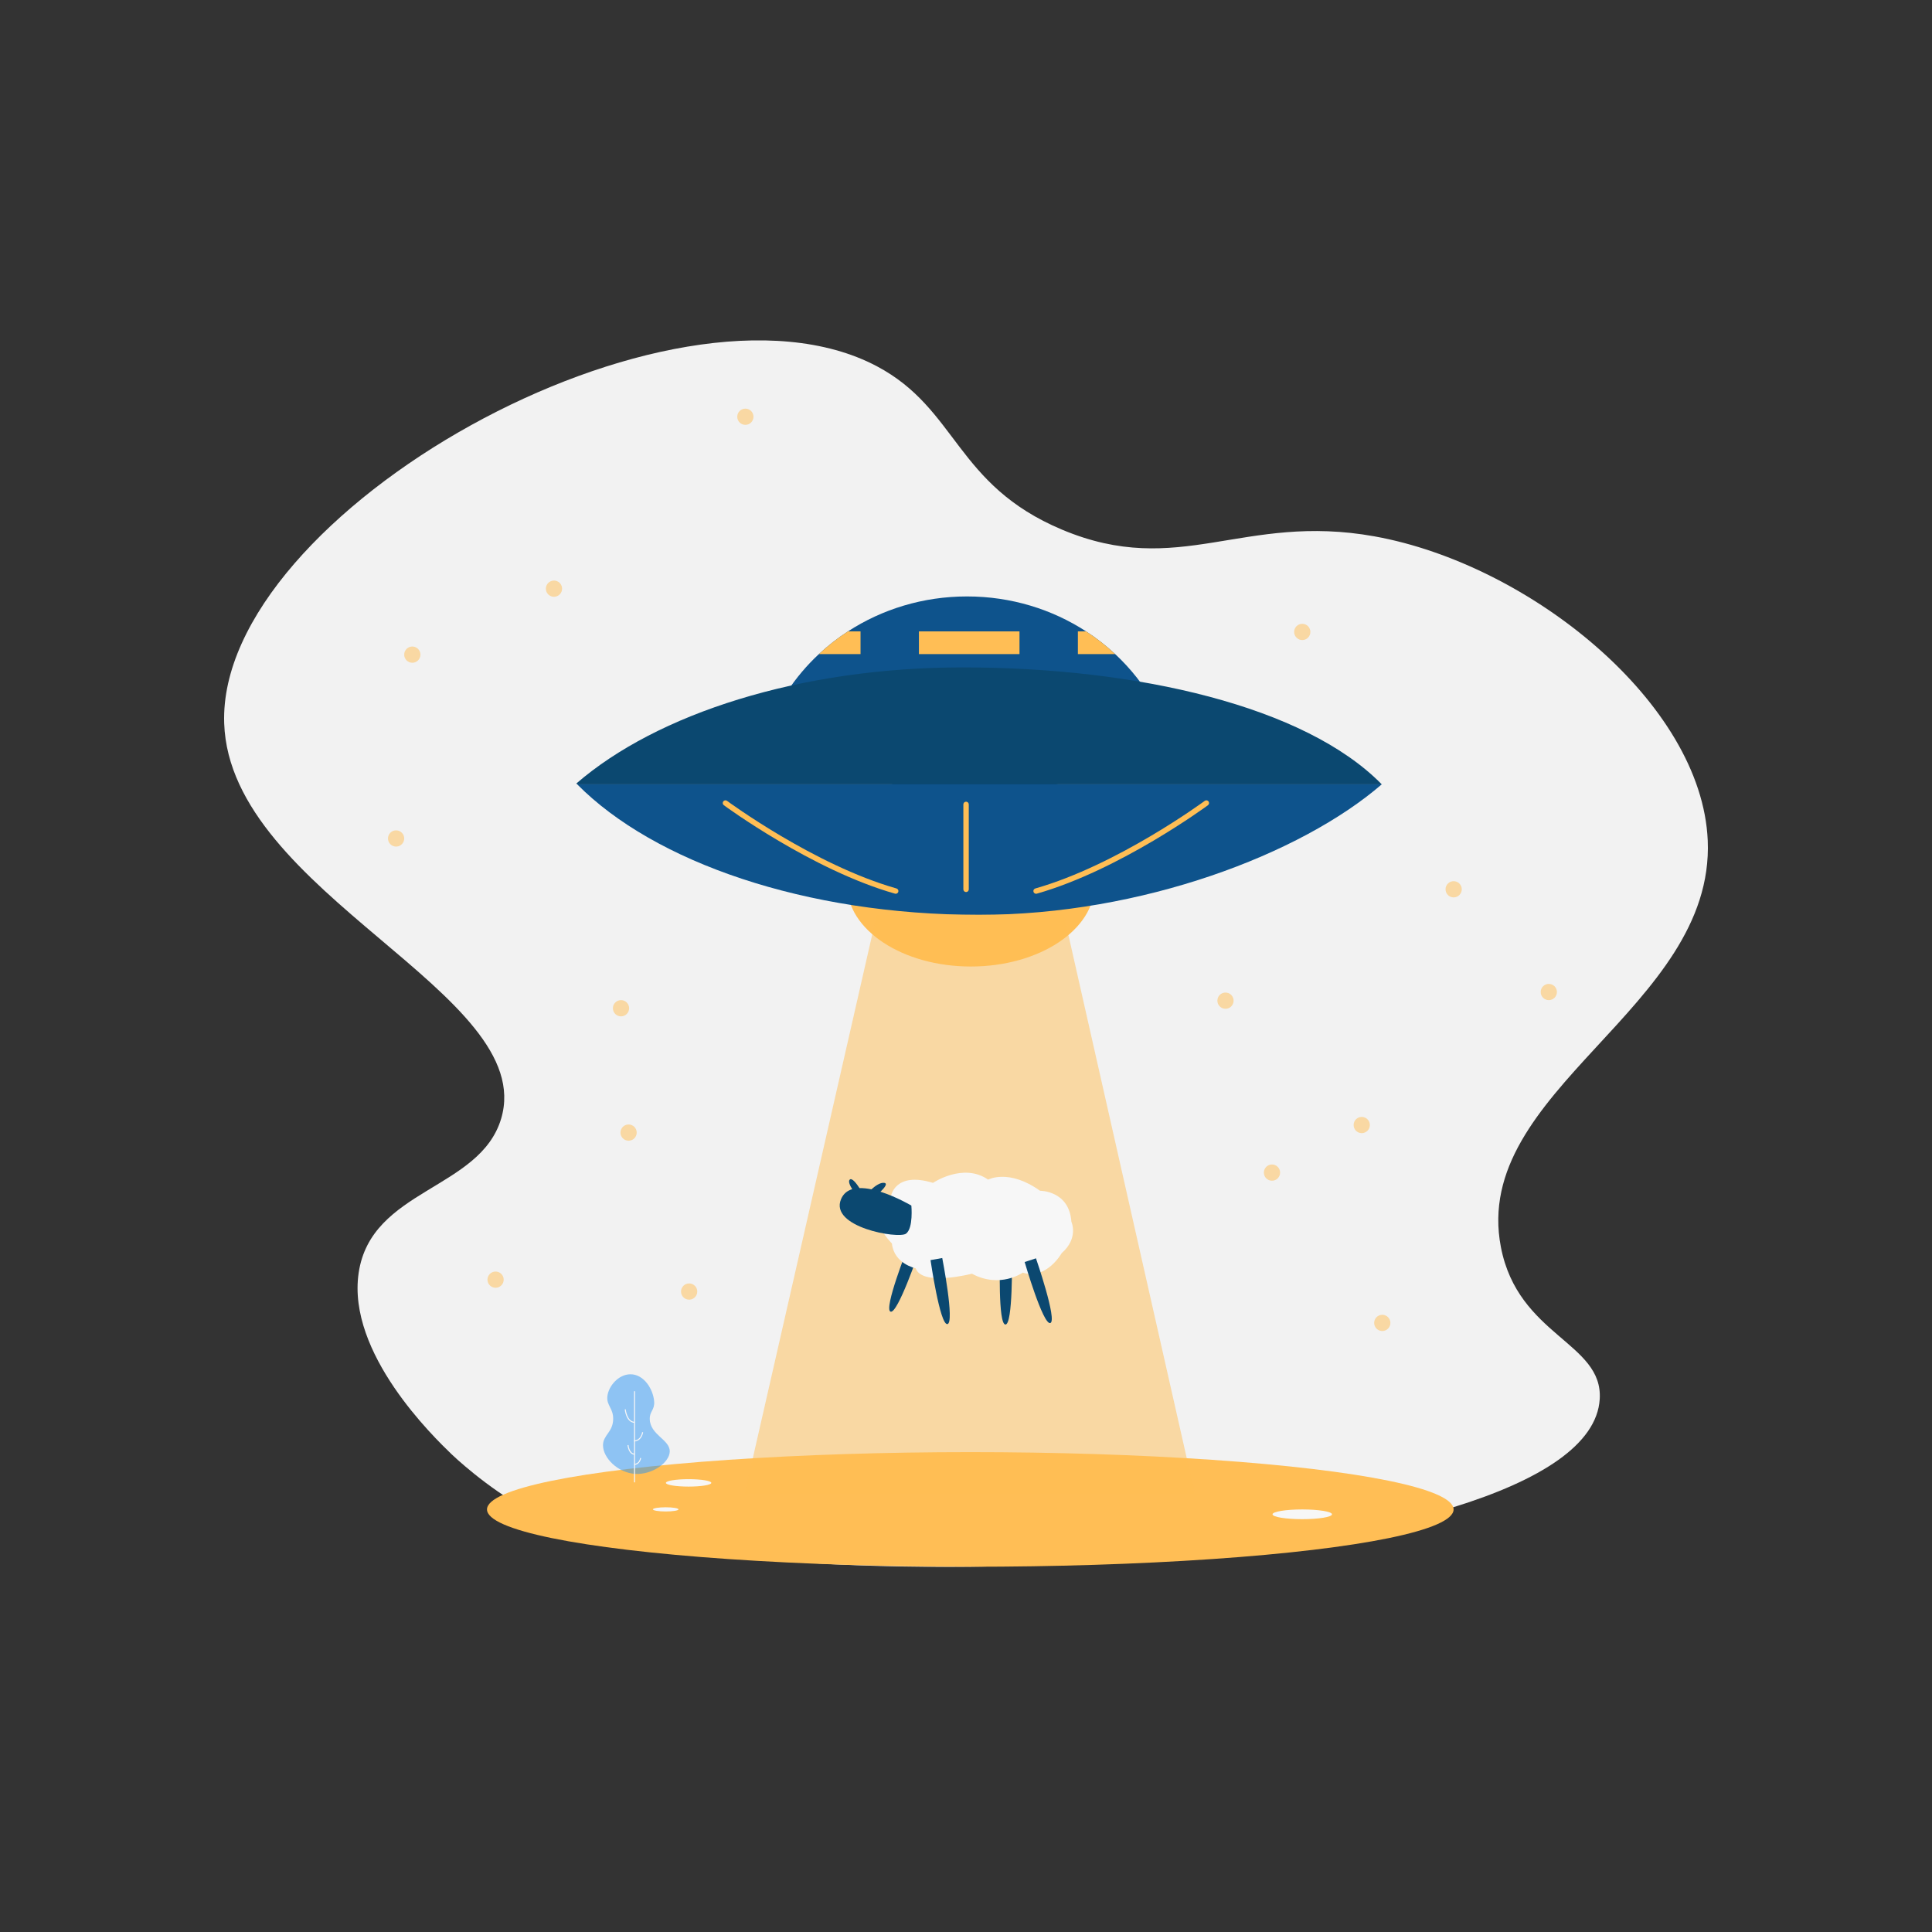 <svg xmlns="http://www.w3.org/2000/svg" xmlns:xlink="http://www.w3.org/1999/xlink" version="1.1" id="Layer_1" x="0px" y="0px" viewBox="0 0 2000 2000" enable-background="new 0 0 2000 2000" xml:space="preserve">
<rect x="0" y="0" width="2000" height="2000" fill="#333333" stroke="none"/>
<g id="Floor">
	<path fill="#F2F2F2" d="M467.623,1505.553c-18.464-17.801-108.527-104.631-96.357-187.732   c12.757-87.104,125.528-86.078,147.509-159.747c38.682-129.641-280.744-232.709-286.691-409.279   c-7.326-217.524,463.281-482.172,675.686-369.633c83.622,44.305,81.185,122.679,191.523,169.075   c121.496,51.089,187.143-17.575,323.568,6.996c160.632,28.932,338.941,172.632,344.98,314.83   c7.372,173.553-245.544,258.482-214.126,420.939c17.845,92.273,105.965,98.628,102.305,157.415   c-11.689,187.718-916.163,218.746-1109.946,114.514C503.237,1539.89,467.623,1505.554,467.623,1505.553z"/>
	<ellipse fill="#FFBE55" cx="1004.443" cy="1562.569" rx="500.306" ry="59.328"/>
	<g>
		<g opacity="0.5">
			<path fill="#2A94F4" d="M657.55,1525.757c-17.97-1.113-33.201-16.493-33.319-29.461c-0.098-10.712,10.172-13.494,10.522-27.006     c0.302-11.671-7.239-14.261-5.962-24.2c1.341-10.436,11.562-22.423,23.849-22.446c14.122-0.027,23.733,15.76,24.551,28.409     c0.556,8.598-4.702,9.787-4.559,17.887c0.292,16.573,20.979,21.292,20.693,33.67     C693.061,1513.971,675.238,1526.853,657.55,1525.757z"/>
		</g>
		<g>
			<rect x="656.341" y="1440.18" fill="#F7F7F7" width="1.044" height="94.345"/>
		</g>
		<g>
			<path fill="#F7F7F7" d="M656.724,1472.931c-8.73-0.587-9.941-13.397-9.988-13.942l1.04-0.091     c0.011,0.124,1.18,12.463,9.018,12.99L656.724,1472.931z"/>
		</g>
		<g>
			<path fill="#F7F7F7" d="M656.724,1505.899c-6.247-0.42-7.108-9.521-7.142-9.909l1.04-0.09c0.008,0.086,0.816,8.597,6.172,8.957     L656.724,1505.899z"/>
		</g>
		<g>
			<path fill="#F7F7F7" d="M656.4,1492.221l-0.051-1.043c7.319-0.354,8.389-8.54,8.398-8.622l1.037,0.124     C665.773,1482.772,664.59,1491.825,656.4,1492.221z"/>
		</g>
		<g>
			<path fill="#F7F7F7" d="M656.751,1516.421l-0.051-1.043c5.162-0.25,5.914-5.876,5.943-6.116l1.037,0.125     C663.672,1509.455,662.799,1516.128,656.751,1516.421z"/>
		</g>
	</g>
	<ellipse fill="#F7F7F7" cx="1348.1" cy="1567.606" rx="30.784" ry="5.037"/>
	<ellipse fill="#F7F7F7" cx="712.839" cy="1535.073" rx="23.507" ry="3.847"/>
	<ellipse fill="#F7F7F7" cx="689.145" cy="1562.498" rx="13.246" ry="2.168"/>
	<circle opacity="0.5" fill="#FFBE55" cx="642.876" cy="1043.726" r="8.396"/>
	<circle opacity="0.5" fill="#FFBE55" cx="513.025" cy="1324.696" r="8.396"/>
	<circle opacity="0.5" fill="#FFBE55" cx="713.398" cy="1337.01" r="8.396"/>
	<circle opacity="0.5" fill="#FFBE55" cx="650.712" cy="1172.457" r="8.396"/>
	<circle opacity="0.5" fill="#FFBE55" cx="573.473" cy="609.398" r="8.396"/>
	<circle opacity="0.5" fill="#FFBE55" cx="1348.1" cy="654.174" r="8.396"/>
	<circle opacity="0.5" fill="#FFBE55" cx="410.04" cy="867.98" r="8.396"/>
	<circle opacity="0.5" fill="#FFBE55" cx="771.607" cy="431.413" r="8.396"/>
	<circle opacity="0.5" fill="#FFBE55" cx="1409.667" cy="1164.622" r="8.396"/>
	<circle opacity="0.5" fill="#FFBE55" cx="1603.323" cy="1026.935" r="8.396"/>
	<circle opacity="0.5" fill="#FFBE55" cx="1316.756" cy="1213.875" r="8.396"/>
	<circle opacity="0.5" fill="#FFBE55" cx="1430.935" cy="1369.472" r="8.396"/>
	<circle opacity="0.5" fill="#FFBE55" cx="1268.622" cy="1035.89" r="8.396"/>
	<circle opacity="0.5" fill="#FFBE55" cx="1504.816" cy="920.592" r="8.396"/>
	<circle opacity="0.5" fill="#FFBE55" cx="426.831" cy="677.681" r="8.396"/>
</g>
<g id="Spaceship">
	<ellipse fill="#FFBE55" cx="1004.995" cy="915.734" rx="128.216" ry="84.795"/>
	<g>
		<path fill="#0E538C" d="M1430.376,811.94c-83.451,72.17-248.388,135.108-416.936,135.108    c-179.94,0-336.356-54.684-415.923-135.108H1430.376z"/>
	</g>
	<g>
		<path fill="#0E538C" d="M1195.346,729.286c-38.899,59.373-107.843,98.843-186.414,98.843    c-84.179,0-157.321-45.313-194.284-111.862c9.369-14.295,20.474-27.448,33.045-39.145c9.269-8.653,19.343-16.522,30.09-23.507    c35.16-22.847,77.597-36.19,123.28-36.19s88.119,13.343,123.28,36.19c10.746,6.974,20.81,14.843,30.09,23.507    C1170.73,692.301,1184.577,709.898,1195.346,729.286z"/>
	</g>
	<path fill="#0B4870" d="M1430.376,811.94H597.517c-0.296-0.296-0.584-0.584-0.873-0.88   c83.45-72.177,231.359-120.155,399.907-120.155C1177.146,690.905,1351.077,731.03,1430.376,811.94z"/>
	<g>
		<path fill="#FFBE55" d="M927.24,925.218c-0.254,0-0.512-0.034-0.767-0.107c-86.05-24.486-176.274-90.903-177.175-91.572    c-1.241-0.92-1.502-2.673-0.582-3.915c0.921-1.242,2.674-1.501,3.915-0.582c0.893,0.662,90.32,66.482,175.373,90.684    c1.487,0.423,2.349,1.971,1.926,3.458C929.58,924.416,928.459,925.218,927.24,925.218z"/>
	</g>
	<g>
		<path fill="#FFBE55" d="M1072.548,925.218c-1.219,0-2.34-0.802-2.69-2.033c-0.423-1.486,0.438-3.035,1.925-3.457    c85.079-24.21,174.481-90.023,175.375-90.685c1.241-0.92,2.992-0.66,3.915,0.582c0.92,1.242,0.659,2.995-0.583,3.915    c-0.901,0.668-91.125,67.086-177.174,91.572C1073.06,925.184,1072.802,925.218,1072.548,925.218z"/>
	</g>
	<g>
		<path fill="#FFBE55" d="M1000.069,923.458c-1.546,0-2.799-1.253-2.799-2.798v-87.961c0-1.546,1.253-2.799,2.799-2.799    s2.799,1.253,2.799,2.799v87.961C1002.868,922.205,1001.615,923.458,1000.069,923.458z"/>
	</g>
	<rect x="951.271" y="653.614" fill="#FFBE55" width="104.104" height="23.507"/>
	<path fill="#FFBE55" d="M890.824,653.614v23.507h-43.131c9.269-8.653,19.343-16.522,30.09-23.507H890.824z"/>
	<path fill="#FFBE55" d="M1154.432,677.122h-38.608v-23.507h8.519C1135.088,660.588,1145.152,668.458,1154.432,677.122z"/>
</g>
<g id="Sheep">
	<polygon opacity="0.5" fill="#FFBE55" points="1236.719,1545.778 771.048,1545.778 907.615,946.898 1101.271,946.898  "/>
	<path fill="#0B4870" d="M939.626,1291.637c0,0-25.125,63.533-17.747,66.174c7.377,2.641,29.34-62.023,29.34-62.023   L939.626,1291.637z"/>
	<path fill="#0B4870" d="M1035.227,1302.868c0,0-2.239,68.284,5.597,68.284s6.716-68.284,6.716-68.284H1035.227z"/>
	<path fill="#F7F7F7" d="M922.167,1239.062c0,0,3.358-26.866,43.657-14.552c0,0,31.343-21.269,57.09-3.358   c0,0,21.269-11.646,53.731,11.527c0,0,30.224-0.333,32.463,32.129c0,0,7.836,16.791-10.075,32.463c0,0-15.672,27.985-40.298,20.149   c0,0-23.507,16.791-52.612,1.119c0,0-51.492,13.433-58.209-5.597c0,0-22.388-4.478-24.627-25.746   C923.286,1287.196,890.824,1255.853,922.167,1239.062z"/>
	<path fill="#0B4870" d="M963.285,1304.456c0,0,9.776,67.617,17.49,66.242s-5.368-68.403-5.368-68.403L963.285,1304.456z"/>
	<path fill="#0B4870" d="M1060.724,1306.441c0,0,19.12,65.59,26.566,63.152c7.447-2.438-14.864-66.984-14.864-66.984   L1060.724,1306.441z"/>
	<path fill="#0B4870" d="M937.839,1277.121c-7.836,5.597-79.478-6.716-67.164-35.821c2.351-5.552,6.448-8.743,11.541-10.265   c-2.306-3.683-4.388-8.082-2.586-9.884c2.306-2.306,7.254,4.366,10.119,8.765c3.907-0.101,8.093,0.392,12.358,1.276   c3.537-3.201,9.112-7.388,13.343-6.683c3.84,0.638,0,5.295-3.985,9.168c16.735,5.317,31.97,14.34,31.97,14.34   S945.674,1271.525,937.839,1277.121z"/>
</g>
</svg>